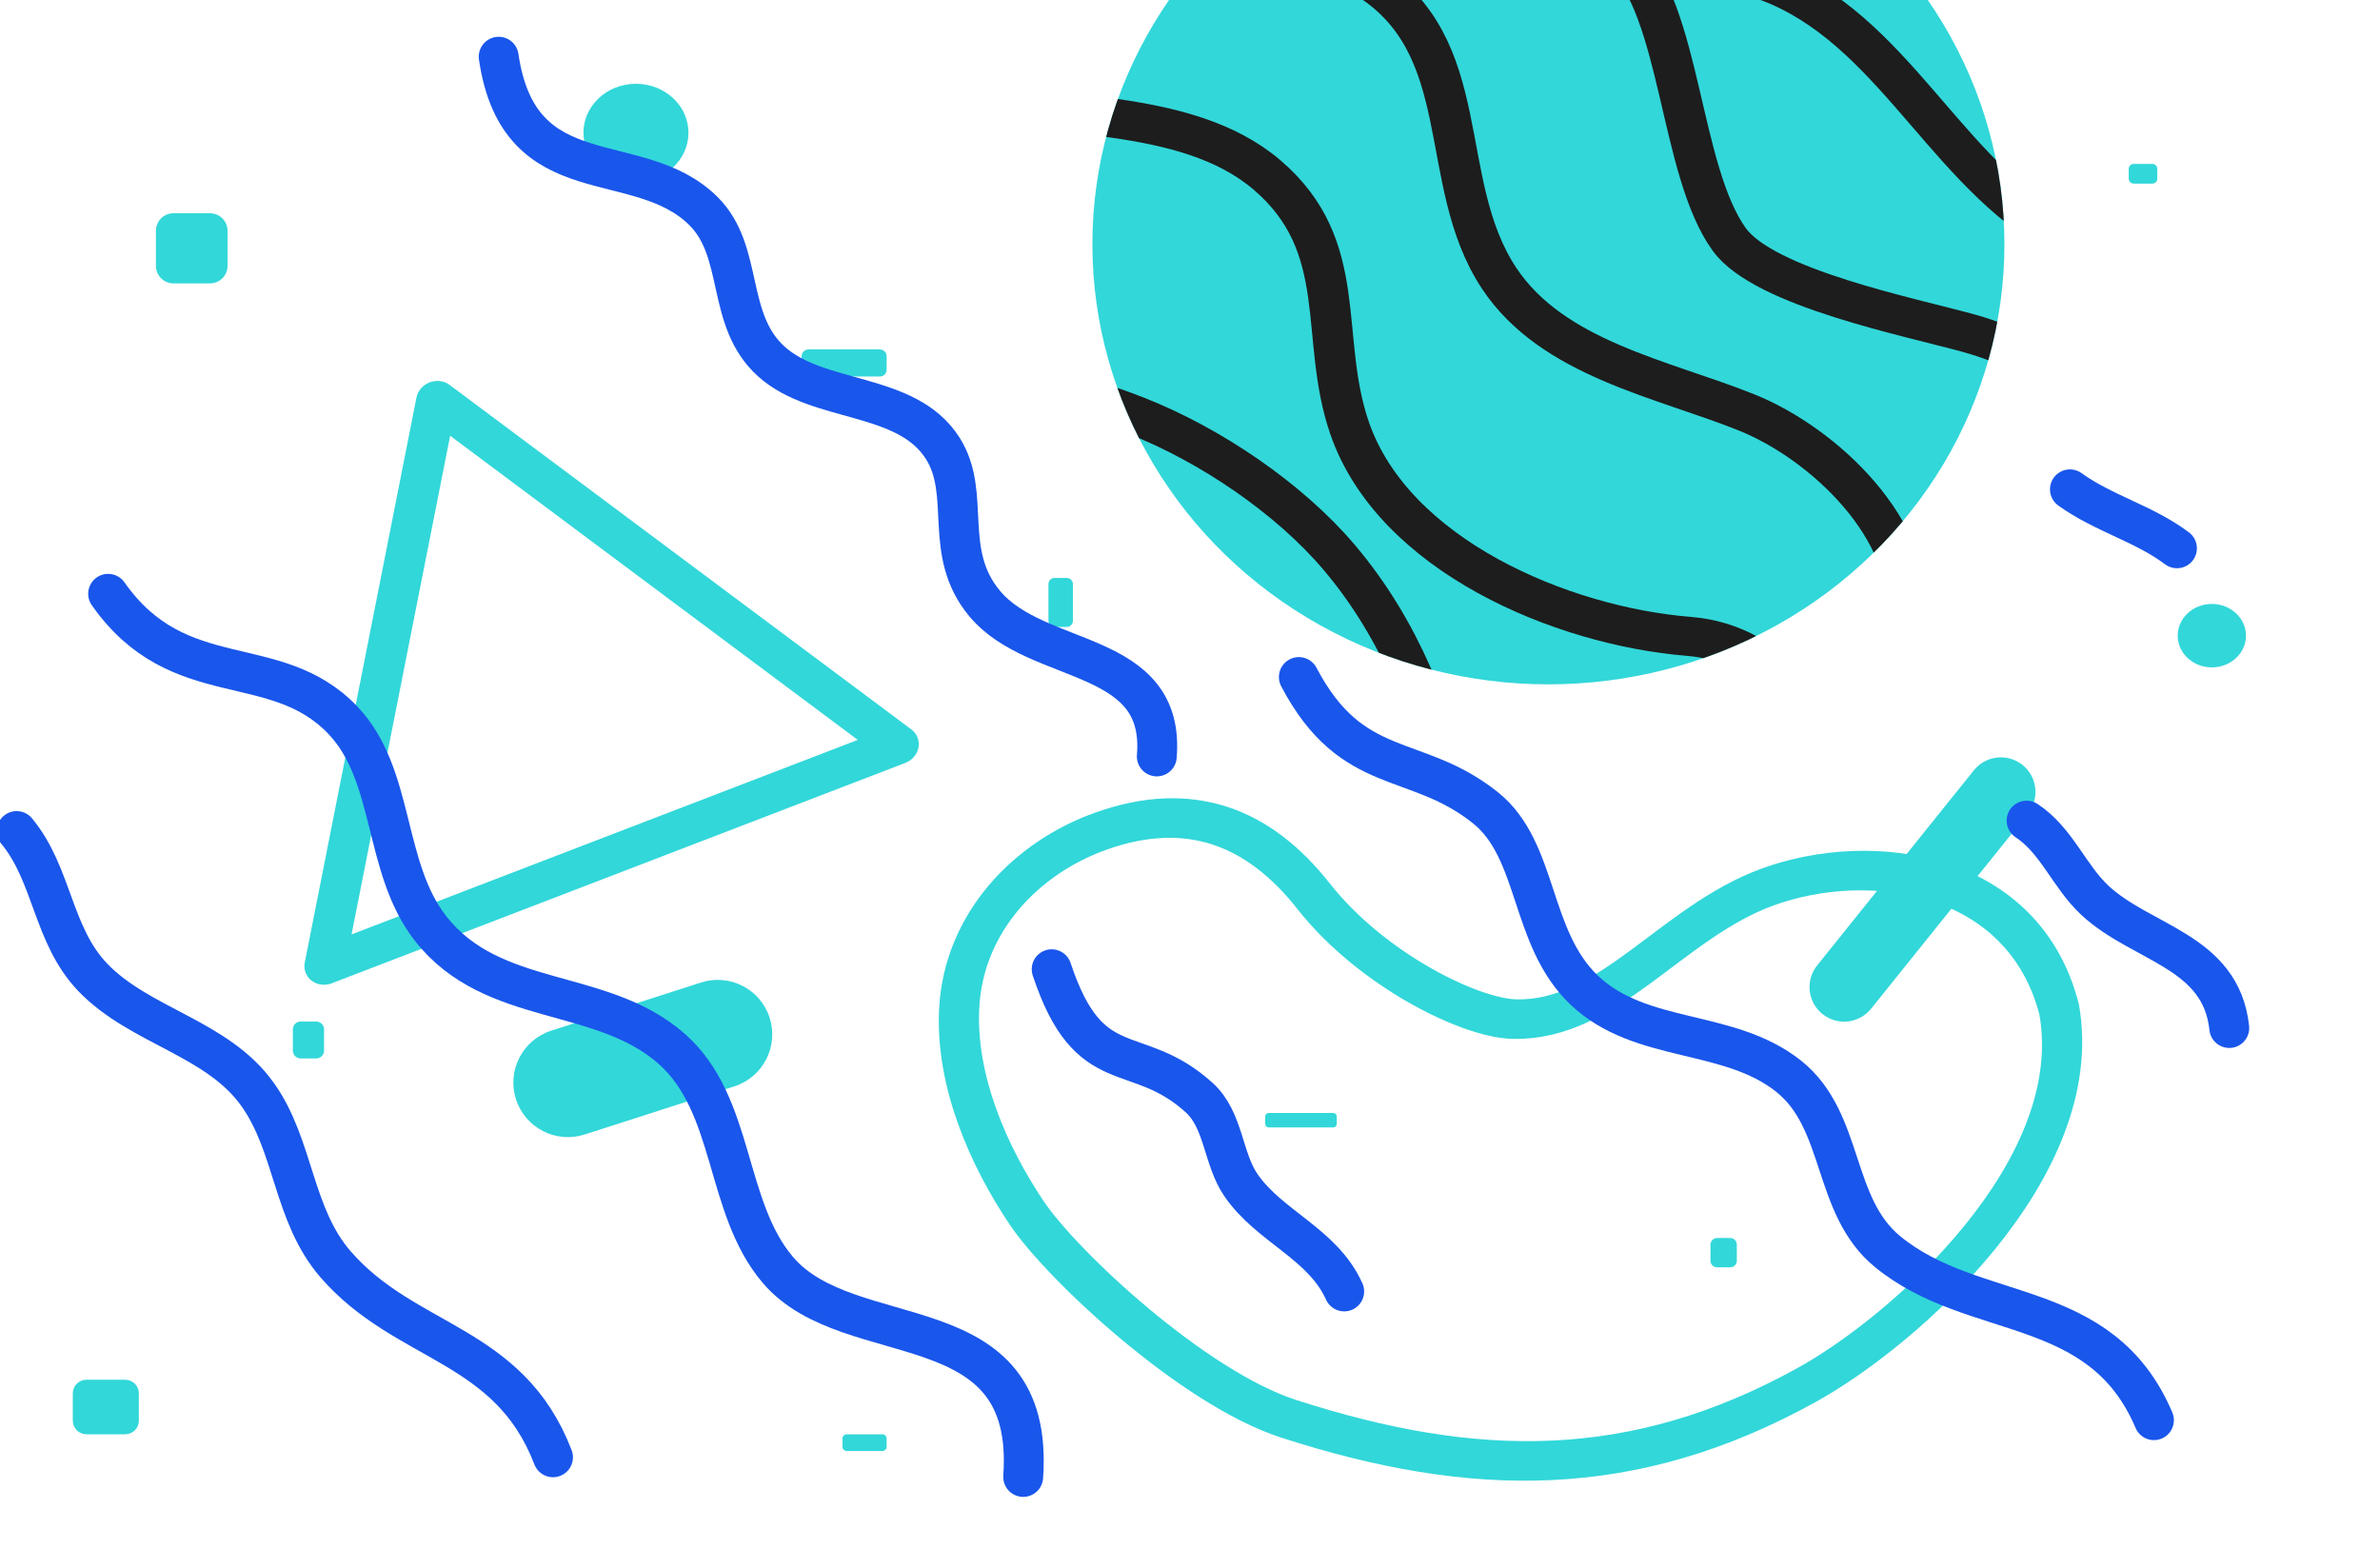 <?xml version="1.0" encoding="UTF-8" standalone="no"?>
<!DOCTYPE svg PUBLIC "-//W3C//DTD SVG 1.1//EN" "http://www.w3.org/Graphics/SVG/1.1/DTD/svg11.dtd">
<svg width="100%" height="100%" viewBox="0 0 756 492" version="1.1" xmlns="http://www.w3.org/2000/svg" xmlns:xlink="http://www.w3.org/1999/xlink" xml:space="preserve" xmlns:serif="http://www.serif.com/" style="fill-rule:evenodd;clip-rule:evenodd;stroke-linecap:round;stroke-linejoin:round;stroke-miterlimit:1.5;">
    <g id="Artboard1" transform="matrix(0.24,0,0,0.156,0,0)">
        <rect x="0" y="0" width="3149.61" height="3149.61" style="fill:none;"/>
        <clipPath id="_clip1">
            <rect x="0" y="0" width="3149.61" height="3149.61"/>
        </clipPath>
        <g clip-path="url(#_clip1)">
            <g transform="matrix(0.697,-0.412,0.251,1.003,-332.845,573.182)">
                <path d="M1062.41,677.682L1606.92,1600.83L517.887,1600.83L1062.41,677.682Z" style="fill:none;stroke:rgb(50,215,217);stroke-width:72.98px;"/>
            </g>
            <g transform="matrix(1.184,0,0,1.758,-488.242,57.07)">
                <circle cx="2143.25" cy="250.386" r="509.752" style="fill:rgb(50,215,217);"/>
                <clipPath id="_clip2">
                    <circle cx="2143.25" cy="250.386" r="509.752"/>
                </clipPath>
                <g clip-path="url(#_clip2)">
                    <g transform="matrix(1,0,0,1,149.802,102.156)">
                        <path d="M2370.95,889.251C2370.95,912.204 2369.52,873.928 2368,866.652C2361.76,836.783 2343.36,806.877 2331.65,778.736C2298.18,698.329 2248.25,610.597 2150.42,602.405C2007.34,590.424 1820.16,508.054 1771.23,361.241C1736.07,255.781 1773.22,151.406 1678.9,68.016C1586.81,-13.397 1431.39,5.313 1321.82,-26.294C1257.32,-44.901 1201.35,-83.426 1152.37,-128.45" style="fill:none;stroke:rgb(29,29,29);stroke-width:45.35px;"/>
                    </g>
                    <g transform="matrix(1,0,0,1,-79.288,-23.567)">
                        <path d="M2622.42,707.509C2633.23,606.208 2531.34,505.112 2444.13,468.808C2349.82,429.55 2227.47,406.863 2167.6,313.594C2095.36,201.028 2143.38,43.469 2016.82,-35.123C1923.34,-93.176 1799.9,-43.245 1712.79,-116.66" style="fill:none;stroke:rgb(29,29,29);stroke-width:45.35px;"/>
                    </g>
                    <path d="M2741.28,515.956C2740.5,518.676 2752.1,460.094 2742.26,436.882C2724.76,395.569 2655.12,365.634 2614.56,353.879C2548.66,334.776 2384.75,301.364 2345.4,244.831C2289.77,164.914 2292.01,-19.269 2226.54,-84.734C2175.75,-135.531 2086.01,-123.03 2024.68,-150.066" style="fill:none;stroke:rgb(29,29,29);stroke-width:45.35px;"/>
                    <g transform="matrix(1,0,0,1,-72.694,77.337)">
                        <path d="M2121.44,978.15C2121.44,1002.65 2121.44,952.169 2121.44,943.761C2121.44,903.253 2119.19,865.725 2110.63,825.884C2088,720.514 2050.91,619.907 1981.95,535.606C1925.93,467.137 1837.68,405.387 1756,372.049C1685,343.067 1607.3,327.785 1544.8,280.202C1510.19,253.853 1485.99,212.694 1458.37,179.513C1433.41,149.533 1406.79,122.892 1406.79,81.771" style="fill:none;stroke:rgb(29,29,29);stroke-width:45.35px;"/>
                    </g>
                    <path d="M2780.09,255.639C2749.21,239.697 2709.83,239.453 2681.36,217.818C2563.64,128.364 2503.25,-34.445 2347.37,-65.582C2301.49,-74.746 2252.01,-70.288 2205.43,-73.442" style="fill:none;stroke:rgb(29,29,29);stroke-width:45.35px;"/>
                </g>
            </g>
            <g transform="matrix(0.406,0.779,-0.544,0.67,2033.99,-550.297)">
                <path d="M2702.97,746.386C2437.57,634.385 2208.15,834.726 2136.43,1032.91C2069.34,1218.25 2147.83,1428 2023.88,1565.19C1964.7,1630.69 1761.91,1718.19 1572.5,1716.6C1391.28,1715.09 1261.03,1785.86 1198.39,1952.79C1143.98,2097.78 1169.57,2267.23 1298.83,2374.61C1409.45,2466.5 1570.98,2506.99 1711.3,2517.98C1840.54,2528.11 2202.22,2478.91 2372.19,2374.61C2702.65,2171.82 2910.91,1938.61 2979.14,1565.19C3017.27,1356.49 2993.32,894.225 2702.97,746.386" style="fill:none;stroke:rgb(50,215,217);stroke-width:78.37px;"/>
            </g>
            <g transform="matrix(1,0,0,1.538,0,0)">
                <ellipse cx="2927.44" cy="841.527" rx="45.183" ry="41.993" style="fill:rgb(50,215,217);"/>
            </g>
            <g transform="matrix(1,0,0,1.538,0,0)">
                <ellipse cx="841.698" cy="175.748" rx="69.504" ry="64.834" style="fill:rgb(50,215,217);"/>
            </g>
            <g transform="matrix(0.952,-0.471,0.306,1.464,-388.414,504.763)">
                <path d="M1027.61,1401.21C1027.61,1361.36 995.259,1329.01 955.409,1329.01L747.153,1329.01C707.303,1329.01 674.95,1361.36 674.95,1401.21C674.95,1441.06 707.303,1473.42 747.153,1473.42L955.409,1473.42C995.259,1473.42 1027.61,1441.06 1027.61,1401.21Z" style="fill:rgb(50,215,217);"/>
            </g>
            <g transform="matrix(0.626,-1.199,0.78,0.962,383.431,4690.8)">
                <path d="M3024.7,512.795C3024.7,487.524 3004.18,467.008 2978.91,467.008L2647.5,467.008C2622.23,467.008 2601.72,487.524 2601.72,512.795C2601.72,538.066 2622.23,558.583 2647.5,558.583L2978.91,558.583C3004.18,558.583 3024.7,538.066 3024.7,512.795Z" style="fill:rgb(50,215,217);"/>
            </g>
            <g transform="matrix(1,0,0,1.538,0,0)">
                <path d="M301.171,305.539C301.171,292.731 290.772,282.332 277.964,282.332L229.584,282.332C216.776,282.332 206.377,292.731 206.377,305.539L206.377,351.954C206.377,364.762 216.776,375.161 229.584,375.161L277.964,375.161C290.772,375.161 301.171,364.762 301.171,351.954L301.171,305.539Z" style="fill:rgb(50,215,217);"/>
            </g>
            <g transform="matrix(1,0,0,1.538,0,0)">
                <path d="M183.778,1844.61C183.778,1834.65 175.691,1826.56 165.729,1826.56L114.409,1826.56C104.448,1826.56 96.36,1834.65 96.36,1844.61L96.36,1880.71C96.36,1890.67 104.448,1898.76 114.409,1898.76L165.729,1898.76C175.691,1898.76 183.778,1890.67 183.778,1880.71L183.778,1844.61Z" style="fill:rgb(50,215,217);"/>
            </g>
            <g transform="matrix(1,0,0,1.538,0,0)">
                <path d="M428.873,1362.67C428.873,1356.98 424.252,1352.35 418.56,1352.35L397.934,1352.35C392.242,1352.35 387.62,1356.98 387.62,1362.67L387.62,1390.9C387.62,1396.59 392.242,1401.21 397.934,1401.21L418.56,1401.21C424.252,1401.21 428.873,1396.59 428.873,1390.9L428.873,1362.67Z" style="fill:rgb(50,215,217);"/>
            </g>
            <g transform="matrix(1,0,0,1.538,0,0)">
                <path d="M2298.74,1647.65C2298.74,1642.84 2294.83,1638.94 2290.02,1638.94L2272.59,1638.94C2267.78,1638.94 2263.88,1642.84 2263.88,1647.65L2263.88,1669.03C2263.88,1673.84 2267.78,1677.74 2272.59,1677.74L2290.02,1677.74C2294.83,1677.74 2298.74,1673.84 2298.74,1669.03L2298.74,1647.65Z" style="fill:rgb(50,215,217);"/>
            </g>
            <g transform="matrix(1,0,0,1.538,0,0)">
                <path d="M2855.24,223.522C2855.24,219.93 2852.33,217.014 2848.73,217.014L2823.93,217.014C2820.34,217.014 2817.42,219.93 2817.42,223.522L2817.42,236.537C2817.42,240.129 2820.34,243.045 2823.93,243.045L2848.73,243.045C2852.33,243.045 2855.24,240.129 2855.24,236.537L2855.24,223.522Z" style="fill:rgb(50,215,217);"/>
            </g>
            <g transform="matrix(1,0,0,1.538,0,0)">
                <path d="M1420.05,773.248C1420.05,768.776 1416.41,765.145 1411.94,765.145L1395.74,765.145C1391.27,765.145 1387.64,768.776 1387.64,773.248L1387.64,821.877C1387.64,826.348 1391.27,829.979 1395.74,829.979L1411.94,829.979C1416.41,829.979 1420.05,826.348 1420.05,821.877L1420.05,773.248Z" style="fill:rgb(50,215,217);"/>
            </g>
            <g transform="matrix(1,0,0,1.538,0,0)">
                <path d="M1173.48,1904.28C1173.48,1901.23 1171.01,1898.76 1167.96,1898.76L1120.56,1898.76C1117.51,1898.76 1115.03,1901.23 1115.03,1904.28L1115.03,1915.33C1115.03,1918.38 1117.51,1920.86 1120.56,1920.86L1167.96,1920.86C1171.01,1920.86 1173.48,1918.38 1173.48,1915.33L1173.48,1904.28Z" style="fill:rgb(50,215,217);"/>
            </g>
            <g transform="matrix(1,0,0,1.538,0,0)">
                <path d="M1769.26,1478.2C1769.26,1475.56 1767.12,1473.42 1764.47,1473.42L1679.26,1473.42C1676.61,1473.42 1674.47,1475.56 1674.47,1478.2L1674.47,1487.78C1674.47,1490.42 1676.61,1492.57 1679.26,1492.57L1764.47,1492.57C1767.12,1492.57 1769.26,1490.42 1769.26,1487.78L1769.26,1478.2Z" style="fill:rgb(50,215,217);"/>
            </g>
            <g transform="matrix(1,0,0,1.538,0,0)">
                <path d="M1173.48,471.557C1173.48,466.61 1169.47,462.593 1164.52,462.593L1069.97,462.593C1065.02,462.593 1061,466.61 1061,471.557L1061,489.485C1061,494.432 1065.02,498.449 1069.97,498.449L1164.52,498.449C1169.47,498.449 1173.48,494.432 1173.48,489.485L1173.48,471.557Z" style="fill:rgb(50,215,217);"/>
            </g>
            <g transform="matrix(1,0,0,1.538,0,0)">
                <path d="M731.923,1929.22C673.592,1777.07 537.188,1780.74 444.359,1674.01C387.233,1608.33 389.685,1517.29 340.901,1448.82C287.398,1373.73 185.091,1358.85 122.796,1293.89C69.259,1238.08 69.907,1157.99 22.023,1100.17" style="fill:none;stroke:rgb(25,86,235);stroke-width:52.78px;"/>
            </g>
            <g transform="matrix(1,0,0,1.538,0,0)">
                <path d="M1354.23,1955.25C1370.67,1722.12 1124.96,1793.45 1029.48,1681.13C958.555,1597.7 973.221,1462.49 888.784,1388.28C795.364,1306.17 652.131,1334.26 569.985,1229.31C506.505,1148.2 523.337,1026.5 453.793,953.446C364.492,859.646 236.685,919.406 143.125,786.093" style="fill:none;stroke:rgb(25,86,235);stroke-width:52.78px;"/>
            </g>
            <g transform="matrix(1,0,0,1.538,0,0)">
                <path d="M2850.81,1880.1C2780.3,1714.25 2612.81,1750.94 2498.22,1656.94C2424.25,1596.26 2441.51,1483.92 2367.39,1424.81C2287.9,1361.43 2171.76,1382.16 2096.85,1310.9C2023.9,1241.51 2036.82,1125.95 1965.89,1069.24C1873.77,995.589 1789.67,1030.7 1719.07,896.285" style="fill:none;stroke:rgb(25,86,235);stroke-width:52.78px;"/>
            </g>
            <g transform="matrix(1,0,0,1.538,0,0)">
                <path d="M1531.06,1001.4C1542.91,858.453 1373.38,882.564 1303.54,799.389C1246.3,731.216 1286.58,654.625 1247.67,593.383C1199.77,517.987 1083.31,534.917 1020.8,478.464C959.82,423.398 985.531,333.501 931.012,279.396C844.277,193.318 687.174,260.564 660.023,75.08" style="fill:none;stroke:rgb(25,86,235);stroke-width:52.78px;"/>
            </g>
            <g transform="matrix(1,0,0,1.538,0,0)">
                <path d="M1779.09,1709.67C1750.54,1646.29 1680.65,1624.24 1642.65,1569.3C1618.3,1534.1 1619.99,1482.9 1587.25,1453.18C1503.53,1377.18 1442.01,1434.2 1391.92,1283.12" style="fill:none;stroke:rgb(25,86,235);stroke-width:52.78px;"/>
            </g>
            <g transform="matrix(1,0,0,1.538,0,0)">
                <path d="M2881.27,725.858C2837.51,692.996 2783.66,679.617 2739.61,647.808" style="fill:none;stroke:rgb(25,86,235);stroke-width:52.78px;"/>
            </g>
            <g transform="matrix(1,0,0,1.538,0,0)">
                <path d="M2950.52,1360.94C2939.62,1258.59 2834.85,1249.82 2772.71,1191.93C2738.28,1159.84 2722.25,1112.75 2682.27,1086.38" style="fill:none;stroke:rgb(25,86,235);stroke-width:52.78px;"/>
            </g>
        </g>
    </g>
</svg>
